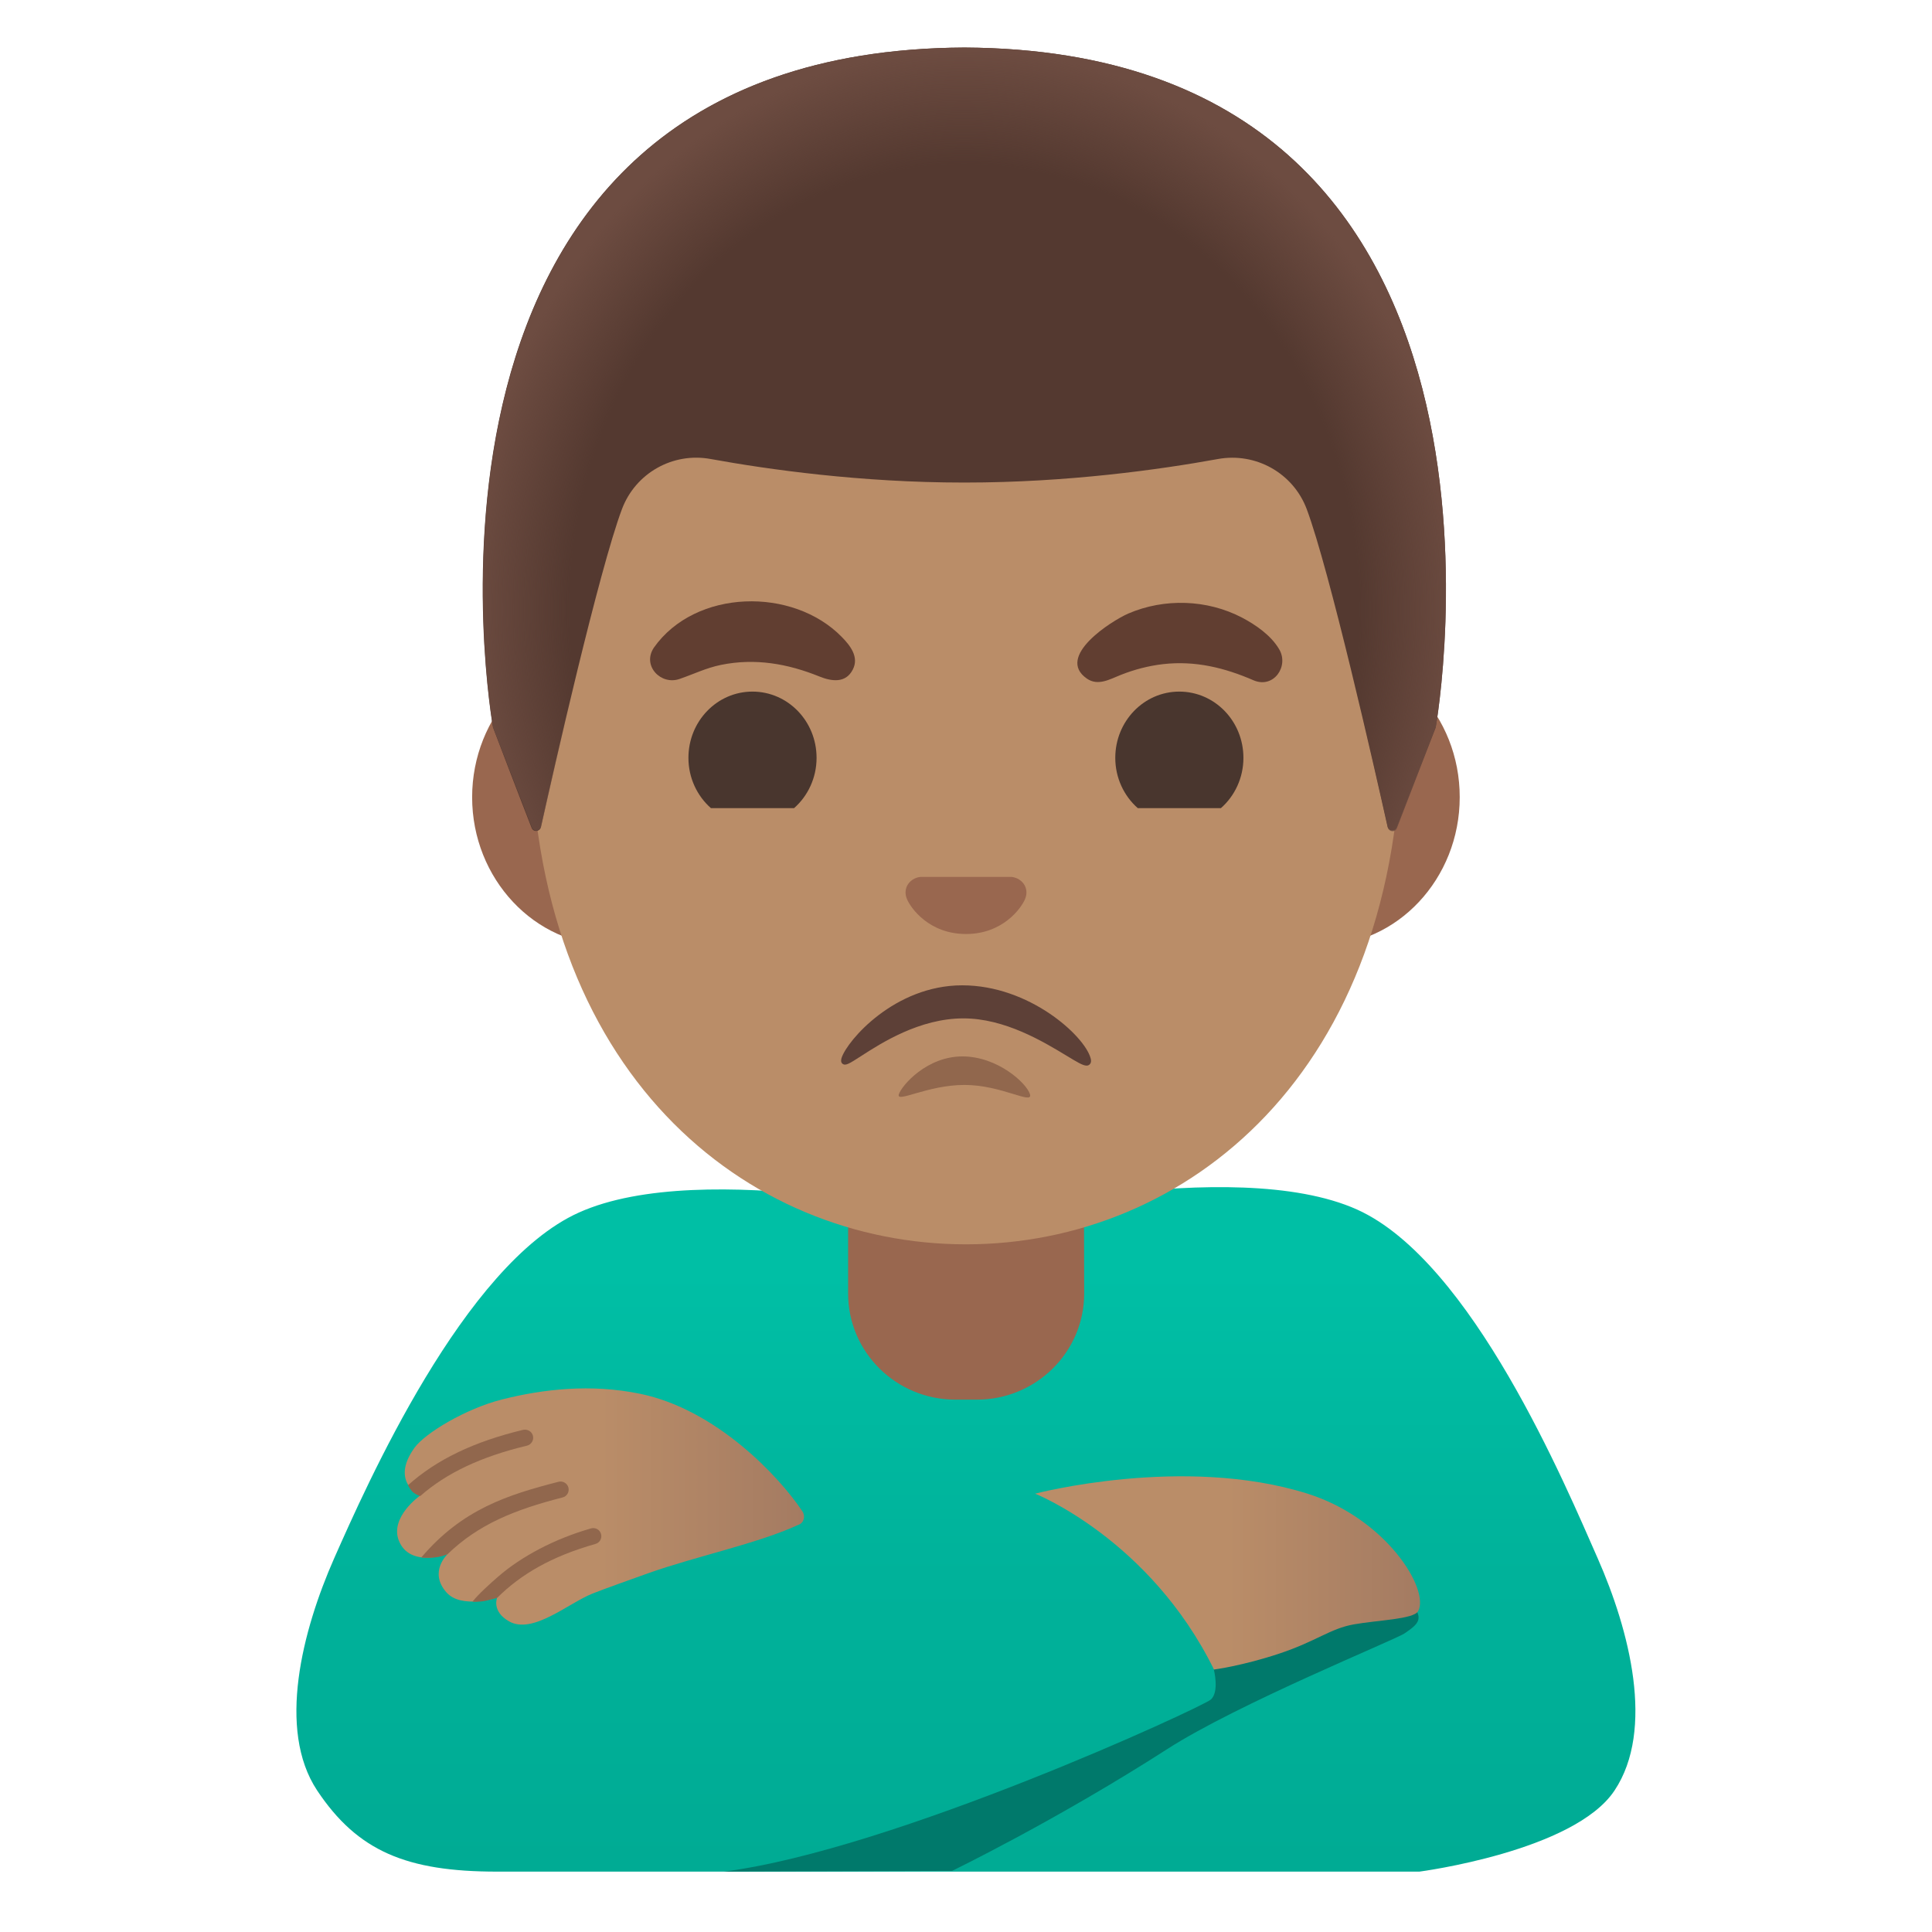 <svg enable-background="new 0 0 128 128" version="1.1" viewBox="0 0 128 128" xmlns="http://www.w3.org/2000/svg"><linearGradient id="d" x1="64" x2="64" y1="84.256" y2="123.66" gradientUnits="userSpaceOnUse"><stop stop-color="#00BFA5" offset="0"/><stop stop-color="#00B29A" offset=".515"/><stop stop-color="#00AB94" offset="1"/></linearGradient><path d="m105.85 103.24c-2.11-4.78-8.32-19.66-15.93-23.1-8.26-3.72-25.92 0.7-25.92 0.7s-17.4-4.23-25.66-0.5c-7.61 3.43-14.08 18.12-16.2 22.9-2.11 4.78-3.8 11.35-1.13 15.38 2.68 4.03 5.93 5.38 11.92 5.38h61.11s10.26-1.34 12.93-5.38c2.68-4.03 0.99-10.6-1.12-15.38z" fill="url(#d)"/><linearGradient id="b" x1="26.31" x2="53.27" y1="99.818" y2="99.818" gradientUnits="userSpaceOnUse"><stop stop-color="#BA8D68" offset=".5"/><stop stop-color="#A47B62" offset="1"/></linearGradient><path d="m52.88 101.03c0.38-0.12 0.5-0.57 0.28-0.9-1.54-2.32-5.72-6.76-10.76-7.79-3.25-0.67-6.42-0.31-9.15 0.38-2.4 0.61-5.09 2.23-5.79 3.2-1.64 2.28 0.37 3.17 0.37 3.17s-2.01 1.41-1.41 2.97c0.72 1.84 3.24 0.9 3.24 0.9s-1.28 1.17-0.09 2.53c0.99 1.14 3.37 0.35 3.37 0.35s-0.39 0.9 0.77 1.57c1.57 0.91 3.92-1.18 5.54-1.83 0.88-0.35 2.62-0.96 3.67-1.34 3.24-1.15 7.24-1.96 9.96-3.21z" fill="url(#b)"/><path d="m47.95 124c11.25-1.44 31.69-10.89 32.27-11.4s0.2-1.99 0.2-1.99 12.52-5.18 13.2-4.26 0.36 1.24-0.57 1.87c-0.66 0.44-11.06 4.66-15.73 7.67-7.33 4.71-14.24 8.06-14.24 8.06l-15.13 0.05z" fill="#00796B"/><linearGradient id="a" x1="68.578" x2="94.07" y1="104.21" y2="104.21" gradientUnits="userSpaceOnUse"><stop stop-color="#BA8D68" offset=".5"/><stop stop-color="#A47B62" offset="1"/></linearGradient><path d="m68.58 98.96s7.59 3.01 11.85 11.65c0 0 1.88-0.24 4.34-1.06s3.35-1.65 4.92-1.93 3.96-0.34 4.26-0.87c0.8-1.42-2.11-6.15-7.32-7.79-8.22-2.59-18.05 0-18.05 0z" fill="url(#a)"/><path d="m31.3 106.12c0.35-0.46 1.2-1.23 1.7-1.66 1.55-1.35 3.77-2.52 6.16-3.2 0.28-0.08 0.58 0.08 0.66 0.37 0.08 0.28-0.08 0.58-0.37 0.66-2.93 0.83-4.95 2.02-6.51 3.57 0 0-0.27 0.08-0.78 0.2-0.38 0.08-0.86 0.06-0.86 0.06z" fill="#91674D"/><path d="m27.91 103.19c2.72-3.21 5.75-4.16 9.1-5.02 0.28-0.07 0.58 0.1 0.65 0.39s-0.1 0.58-0.39 0.65c-3.16 0.81-5.56 1.77-7.62 3.76 0 0-0.31 0.14-0.73 0.2-0.55 0.08-1.01 0.02-1.01 0.02z" fill="#91674D"/><path d="m27.03 98.4c1.9-1.7 4.35-2.88 7.63-3.67 0.29-0.06 0.58 0.11 0.65 0.4s-0.11 0.58-0.4 0.65c-3.04 0.73-5.32 1.8-7.07 3.34 0 0-0.27-0.09-0.46-0.24-0.19-0.17-0.35-0.48-0.35-0.48z" fill="#91674D"/><path d="m71.81 77.11h-15.62v8.59c0 3.88 3.18 7.03 7.11 7.03h1.42c3.92 0 7.11-3.15 7.11-7.03l-0.02-8.59z" fill="#99674F"/><path d="m87.51 43h-47.02c-5.07 0-9.21 4.42-9.21 9.82s4.15 9.82 9.21 9.82h47.01c5.07 0 9.21-4.42 9.21-9.82 0.01-5.4-4.13-9.82-9.2-9.82z" fill="#99674F"/><path d="m64 9.14c-14.97 0-28.84 16.01-28.84 39.05 0 22.92 14.29 34.25 28.84 34.25s28.84-11.34 28.84-34.25c0-23.04-13.87-39.05-28.84-39.05z" fill="#BA8D68"/><path d="m54.1 50.21c0 1.33-0.58 2.53-1.49 3.33h-5.51c-0.91-0.8-1.49-2-1.49-3.33 0-2.43 1.9-4.39 4.24-4.39 2.35 0 4.25 1.96 4.25 4.39z" fill="#49362E"/><path d="m82.38 50.21c0 1.33-0.58 2.53-1.49 3.33h-5.51c-0.91-0.8-1.49-2-1.49-3.33 0-2.43 1.9-4.39 4.24-4.39 2.35 0 4.25 1.96 4.25 4.39z" fill="#49362E"/><path d="m67.32 58.17c-0.09-0.03-0.18-0.06-0.28-0.07h-6.08c-0.09 0.01-0.19 0.03-0.28 0.07-0.55 0.22-0.85 0.79-0.59 1.4s1.47 2.31 3.91 2.31 3.66-1.71 3.91-2.31c0.26-0.61-0.04-1.18-0.59-1.4z" fill="#99674F"/><path d="m72.25 70.09c-0.41-1.47-4.05-4.81-8.5-4.81-4.48 0-7.61 3.65-7.99 4.8-0.02 0.07-0.09 0.28 0.06 0.4 0.2 0.15 0.45-0.01 1.21-0.5 1.36-0.88 3.9-2.51 6.8-2.51 2.74 0 5.29 1.54 6.81 2.46 0.71 0.43 1.1 0.67 1.35 0.67 0.07 0 0.13-0.02 0.18-0.06 0.17-0.13 0.11-0.37 0.08-0.45z" fill="#5D4037"/><path d="m63.9 71.88c2.46 0 4.54 1.34 4.34 0.62-0.21-0.72-2.13-2.51-4.48-2.51s-4.01 1.91-4.21 2.51c-0.19 0.61 1.89-0.62 4.35-0.62z" fill="#91674D"/><path d="m63.9 3.15h-0.01s-0.01 0-0.01 0c-39.26 0.21-31.22 45.04-31.22 45.04s1.76 4.62 2.56 6.66c0.12 0.3 0.54 0.26 0.61-0.05 0.84-3.75 3.86-17.04 5.38-21.08 0.9-2.38 3.37-3.77 5.87-3.31 3.85 0.7 9.98 1.56 16.74 1.56h0.07s0.05 0 0.07 0c6.76 0 12.89-0.86 16.74-1.56 2.5-0.45 4.97 0.93 5.87 3.31 1.51 4.03 4.51 17.24 5.36 21.05 0.07 0.31 0.5 0.34 0.61 0.04l2.58-6.62s8.04-44.83-31.22-45.04z" fill="#543930"/><radialGradient id="c" cx="63.89" cy="88.754" r="32.909" gradientTransform="matrix(1 0 0 -1.128 0 140.49)" gradientUnits="userSpaceOnUse"><stop stop-color="#6D4C41" stop-opacity="0" offset=".794"/><stop stop-color="#6D4C41" offset="1"/></radialGradient><path d="m95.12 48.19s8.04-44.83-31.21-45.04h-0.01-0.01c-0.61 0-1.21 0.02-1.8 0.04-1.17 0.05-2.3 0.14-3.38 0.27h-0.03c-0.08 0.01-0.15 0.02-0.23 0.03-33.04 4.16-25.78 44.7-25.78 44.7l2.57 6.63c0.11 0.29 0.54 0.26 0.61-0.04 0.85-3.79 3.85-17.03 5.37-21.06 0.9-2.38 3.37-3.77 5.87-3.31 3.85 0.7 9.98 1.56 16.74 1.56h0.07s0.05 0 0.07 0c6.76 0 12.89-0.86 16.74-1.56 2.5-0.45 4.97 0.93 5.87 3.31 1.52 4.04 4.54 17.36 5.37 21.1 0.07 0.31 0.49 0.34 0.6 0.05 0.79-2.04 2.57-6.68 2.57-6.68z" fill="url(#c)"/><path d="m43.32 42.91c2.75-3.9 9.21-4.03 12.45-0.71 0.56 0.57 1.16 1.33 0.73 2.16-0.47 0.93-1.42 0.78-2.21 0.46-2.1-0.85-4.26-1.23-6.52-0.77-0.98 0.2-1.81 0.61-2.74 0.93-1.24 0.44-2.51-0.87-1.71-2.07z" fill="#613E31"/><path d="m83.07 45.08c-1.93-0.84-3.88-1.32-6.01-1.08-0.96 0.11-1.92 0.36-2.82 0.72-0.71 0.28-1.49 0.75-2.23 0.24-2.11-1.46 1.64-3.83 2.74-4.31 2.39-1.03 5.23-0.94 7.54 0.27 0.91 0.48 1.91 1.17 2.45 2.08 0.68 1.12-0.34 2.63-1.67 2.08z" fill="#613E31"/></svg>
